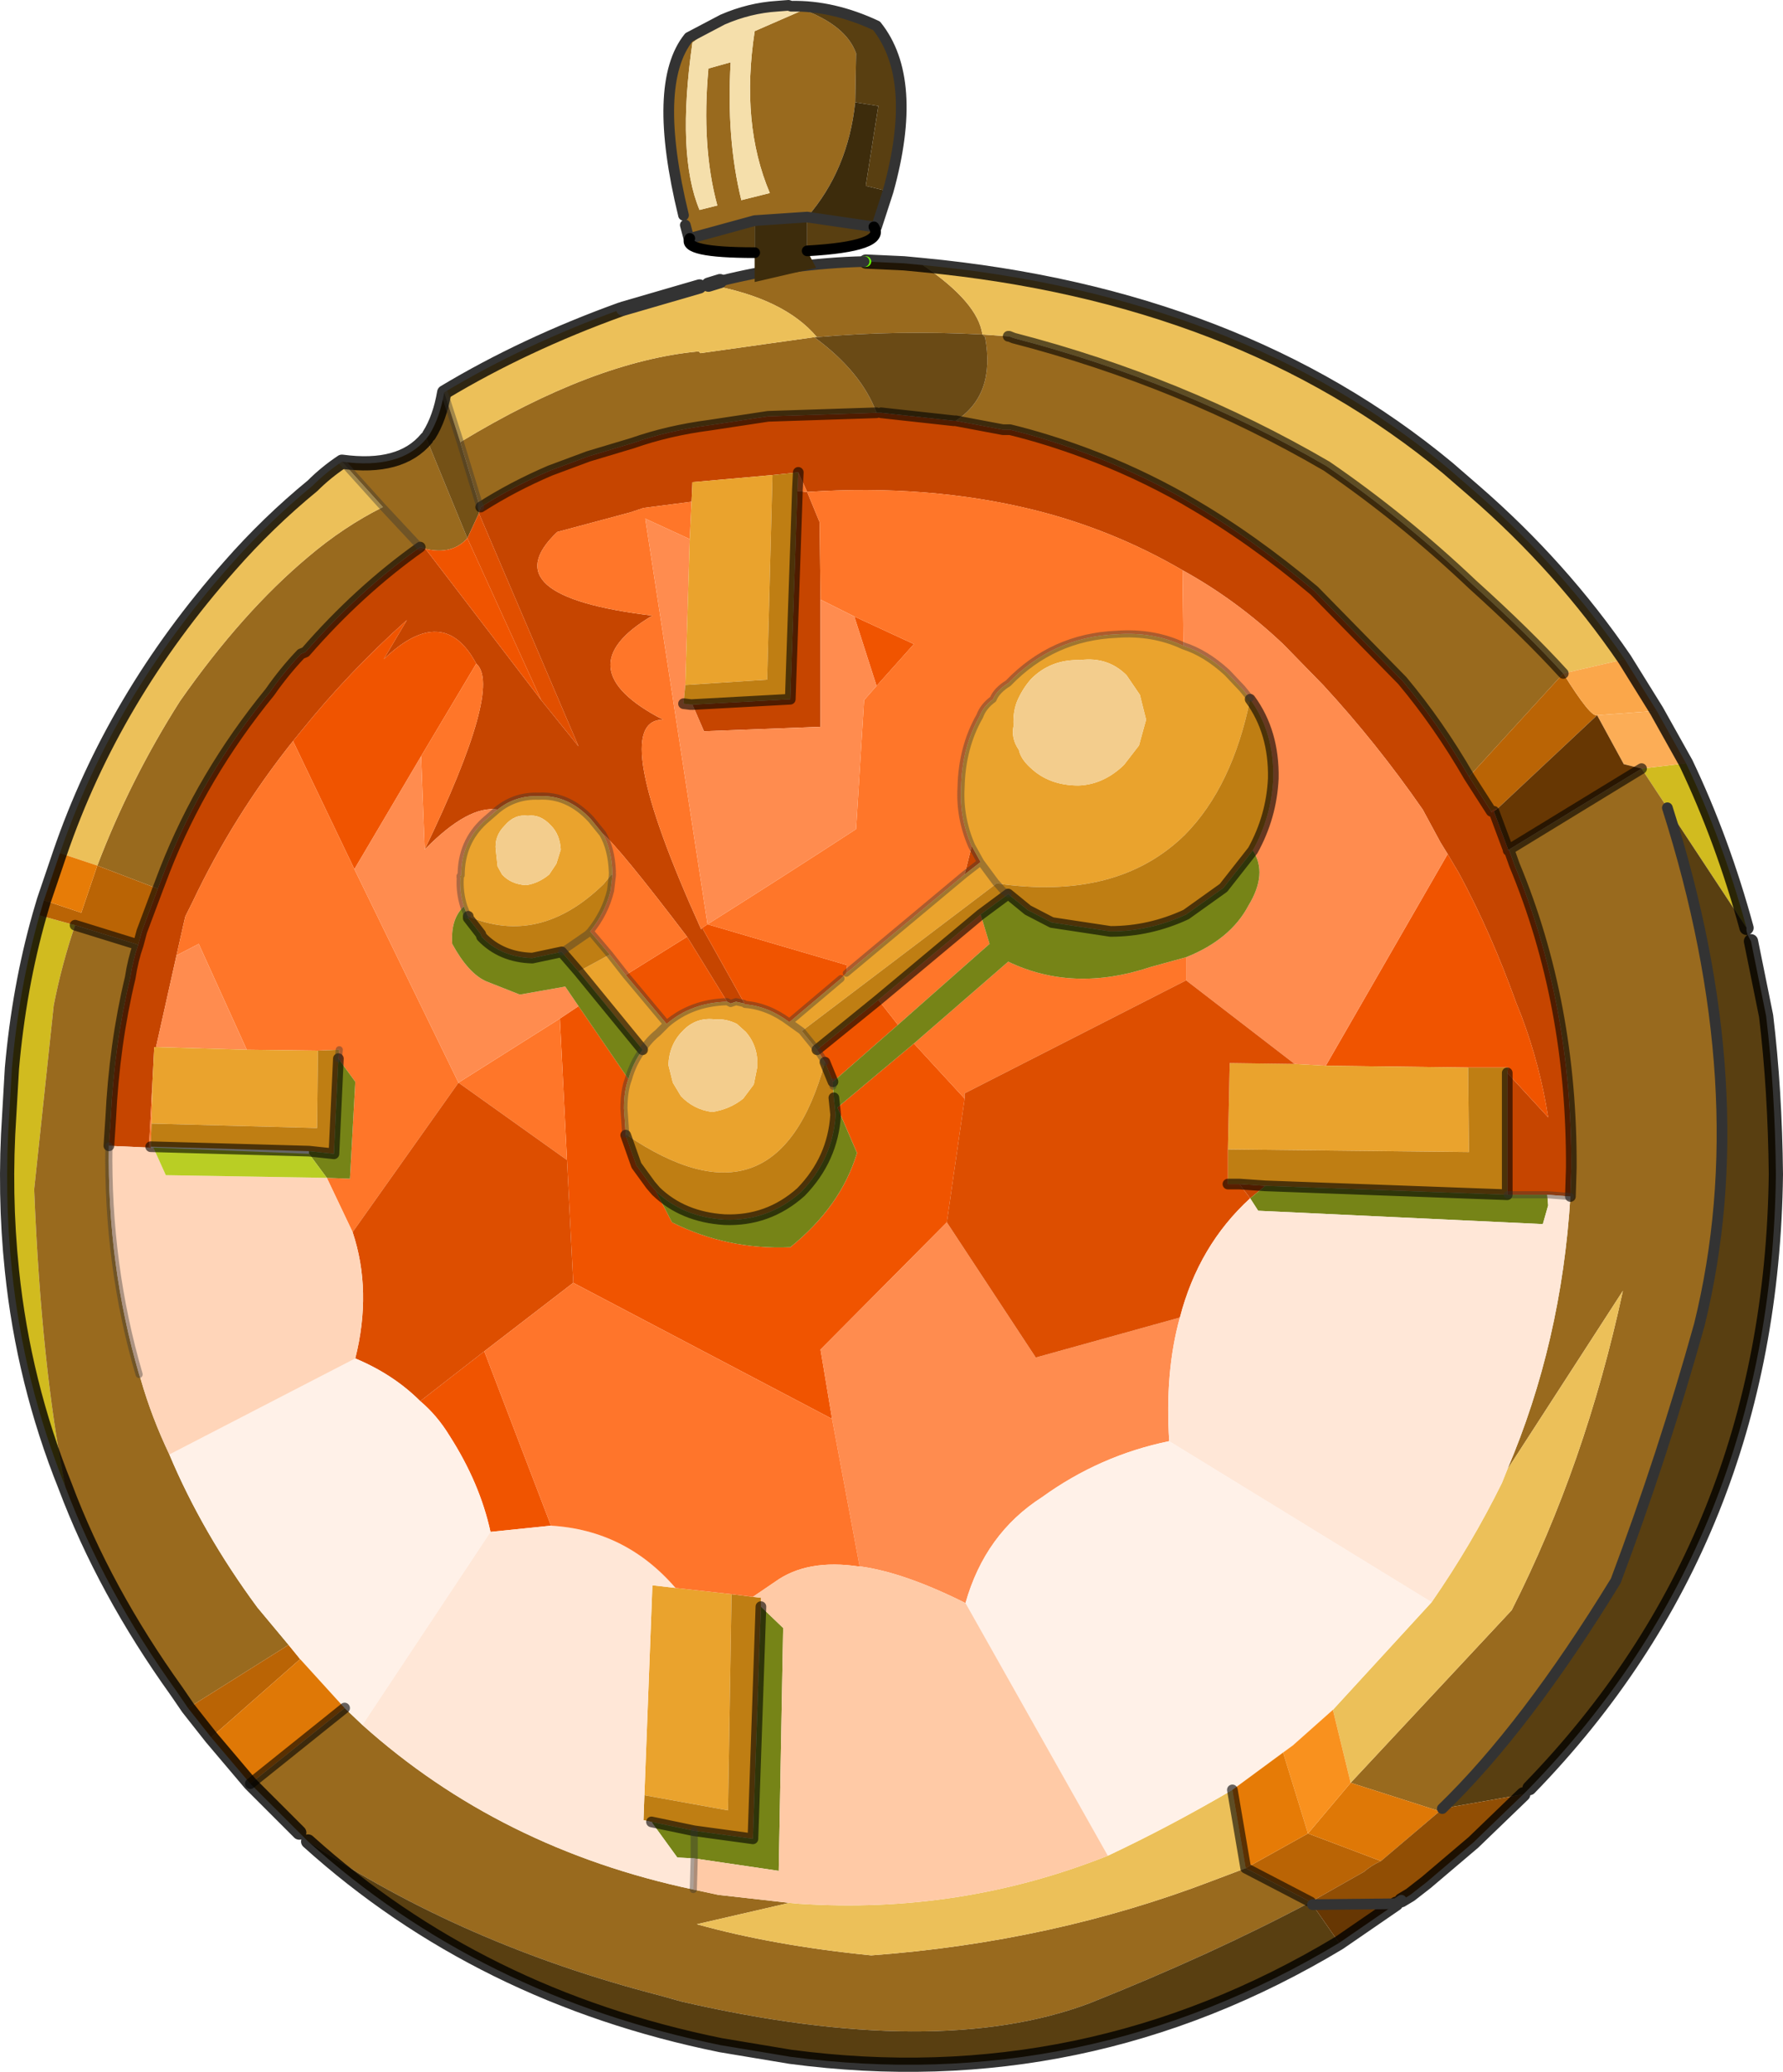 <svg viewBox="0 0 100.22 116.45" xmlns="http://www.w3.org/2000/svg" xmlns:xlink="http://www.w3.org/1999/xlink"><use transform="translate(.02)" width="100.2" height="116.45" xlink:href="#a"/><defs><g id="a"><path d="M228.5 225.35q-2.35-5.85-3-12.15-.45-4.3-.15-8.75l.15-2.6q.4-4.55 1.55-8.6l2 .55q-.75 2.2-1.2 4.5l-1.1 10.35q.4 9.95 1.75 16.7m91.1-40.65q2.05 4.3 3.4 9.25l-4.45-6.75-1.45-2.2 2.5-.3" fill="#d1bb1f" fill-rule="evenodd" transform="translate(-224.85 -141.8)"/><path d="M244.05 167.75q3.3.45 4.75-1.3l2.3 5.6q-.85.95-2.35.6l-.3-.1-2.1-2.25 2.1 2.25Q245 175 242 178.45l-.25.1q-.95 1-1.75 2.15-3.8 4.65-5.9 10l-.4 1.05-3.4-1.3q1.85-4.85 4.65-9.25 3.5-5 7.2-8.1 2-1.7 4.2-2.8l-2.3-2.55m20.6-9.95.65-.2q4-1 8.1-1.1h.1l2.15.1 1.05.1q3.1 2.1 3.35 3.9l1.45.1h.05l.25.1q9.45 2.45 17.6 7.2 4.3 2.95 8.2 6.65 3.05 2.75 5.1 5l-5.3 5.8q-1.7-2.95-3.75-5.4L298.7 175q-3.5-2.95-7.05-5l-.25-.15q-2.75-1.55-5.6-2.6-2.15-.8-4.2-1.3h-.4l-2.65-.5q2.25-1.45 1.65-4.7l-.15-.15q-4.75-.25-9.3.15-1.85-2.2-6.1-2.95m-22.5 87.5-3.25-3.25 5.3-4.25 1 .95q7.75 6.95 18.6 9.25l1.4.3 4 .45-5.2 1.2q4.3 1.2 9.8 1.75 10.2-.75 19.2-4.2l1.85-.7 3.65 1.9q-5.55 2.95-12.45 5.7-8.55 3.2-22.9-.1l-1.25-.35q-11.05-2.85-19.75-8.65m-6.75-7.5-.65-.95q-4.05-5.65-6.25-11.5-1.35-6.75-1.75-16.7l1.1-10.35q.45-2.3 1.2-4.5l3.55 1.1q-.3.85-.45 1.85-.9 3.75-1.1 7.95l-.1 1.5q-.1 6.7 1.7 12.85l.1.3q.6 2.1 1.6 4.2 1.85 4.4 4.95 8.6l1.75 2.1-5.65 3.55m15.3-71.15q7.5-4.55 13.4-5.1l.1.1 6.4-.9q2.65 1.95 3.5 4.25l-6.1.2-3.3.5q-2.3.3-4.3 1l-2.5.75-2.15.8q-2.1.9-3.9 2.05l-.1-.2.1.2-.1.35v-.55l-1.05-3.45m62.4 42.4.05-1.6q.05-9.25-3.2-17.05l-.3-.85 7.45-4.55 1.45 2.2q5.05 15.85 1.8 29.05-2.05 7.35-4.7 14.4-5.05 8.25-9.75 12.8l-.15.15-5-1.6 9.05-9.7q4.15-8.2 6.25-17.95l-6.5 10.05q3.05-7.15 3.55-15.35" fill="#996a1e" fill-rule="evenodd" transform="translate(-224.85 -141.8)"/><path d="M228.2 189.75q3-8.75 9.55-16.15 2.15-2.45 4.65-4.5.75-.75 1.65-1.35l2.3 2.55q-2.2 1.1-4.2 2.8-3.7 3.1-7.2 8.1-2.8 4.4-4.65 9.25l-2.1-.7m21.6-25.9q4.5-2.7 9.9-4.65l.15-.05 4.3-1.25.5-.1q4.25.75 6.1 2.95h-.15l-6.4.9-.1-.1q-5.9.55-13.4 5.1l-.9-2.8m26.9-7.15q17.8 1.7 29.5 11.4l1.5 1.3q4.9 4.25 8.45 9.45l-3.45.8q-2.05-2.25-5.1-5-3.9-3.7-8.2-6.65-8.15-4.75-17.6-7.2l-.25-.1h-.05l-1.45-.1q-.25-1.8-3.35-3.9m18.15 90.1-1.85.7q-9 3.45-19.2 4.2-5.5-.55-9.8-1.75l5.2-1.2.55.05q9.05.6 17.35-2.7 3.5-1.65 7-3.7l.75 4.4m14.7-22.4 6.5-10.05q-2.1 9.75-6.25 17.95l-9.05 9.7-1-4.1 5.55-6.05q2.25-3.25 3.95-6.7l.3-.75" fill="#ecc059" fill-rule="evenodd" transform="translate(-224.85 -141.8)"/><path d="M251.85 170.3q1.8-1.15 3.9-2.05l2.15-.8 2.5-.75q2-.7 4.3-1l3.3-.5 6.1-.2h.25l4.1.45h.1l2.65.5h.4q2.05.5 4.2 1.3 2.85 1.05 5.6 2.6l.25.15q3.55 2.05 7.05 5l4.95 5.05q2.05 2.45 3.75 5.4l1.25 1.95v.05l.15-.05.8 2.15v.05l.05-.05.3.85q3.25 7.8 3.2 17.05l-.05 1.6-1.3-.1h-2.25v-6.85l2.3 2.5q-.45-2.9-1.5-5.7l-.3-.75q-1.4-3.9-3.2-7.25l-.65-1.1-.4-.65-1-1.85q-2.6-3.75-5.6-7l-2.05-2.1-.25-.25q-2.6-2.45-5.6-4.1-3.95-2.3-8.4-3.4-5.9-1.45-12.7-1l-.5-1.1-1.45.15-4.5.4-.05 1.1-2.7.35-.75.25-4.1 1.1q-3.8 3.6 5.35 4.7-5 2.95.6 5.85-3.2 0 2.15 11.8V194l.05-.05 2.35 4.2v.05l-.45-.1-.3.1-.2-.1-2.25-3.65q-3.8-5-4.75-5.8l-.65-.8q-1.3-1.4-2.95-1.3-1.3-.05-2.3.75-1.65-.25-4.1 2.25 4.4-9.15 2.9-10.45-1.85-3.45-5.2-.25l1.3-2.2q-3.25 2.9-5.95 6.25l-.45.55q-3.35 4.2-5.65 9.05l-.4.8-.05.2-.45 2-1.15 5.15h-.1l-.1 1.95-.2 3.7-2.25-.1.1-1.5q.2-4.2 1.1-7.95.15-1 .45-1.85l.2-.75.9-2.4.4-1.05q2.1-5.35 5.9-10 .8-1.15 1.75-2.15l.25-.1q3-3.45 6.45-5.9l.3.1 6.5 8.5 2.1 2.6-5.6-13.1.1-.35m19.1 5.2v7.15l-6.55.25-.65-1.5 5.5-.3.4-11.7.55.05.7 1.7.05 4.35m-28.75 31.15v-.15.15m37.75-16.4-.9.7.4-1.6.5.9m15.15 18.9-.6-.8 1.45.1-.85.7" fill="#c64500" fill-rule="evenodd" transform="translate(-224.85 -141.8)"/><path d="m248.8 166.45.15-.2q.6-.95.85-2.4l.9 2.8 1.05 3.45v.55l-.65 1.4-2.3-5.6m24.6-9.95h.1-.1" fill="#745116" fill-rule="evenodd" transform="translate(-224.85 -141.8)"/><path d="m251.1 172.05.65-1.4 5.6 13.1-2.1-2.6-4.15-9.1" fill="#e14f00" fill-rule="evenodd" transform="translate(-224.85 -141.8)"/><path d="M248.75 172.65q1.5.35 2.35-.6l4.15 9.1-6.5-8.5m15.55 21.3.3-.2 7.85 2.3-.05.45-.3.3-2.9 2.45q-1.2-.9-2.5-1l-.05-.05v-.05l-2.35-4.2m9.8-13.6-1.25-3.9 3.35 1.55-2.1 2.35m32.1 9.45.65 1.1q1.8 3.35 3.2 7.25l.3.75q1.05 2.8 1.5 5.7l-2.3-2.5.05-.3h-2.25l-8-.1 6.85-11.9m-64.9-6.35.45-.55q2.7-3.35 5.95-6.25l-1.3 2.2q3.35-3.2 5.2.25l-3.1 5.2-3.75 6.35-3.45-7.2m22.15 11 2.25 3.65q-2 .05-3.4 1.25l-2.3-2.75 3.45-2.15m-6.1 3.9 2.8 4.1q-.25.65-.25 1.65l.1 1.45v.05l.6 1.7.8 1.1.3.35.9 1.75q3.1 1.55 6.65 1.4 2.85-2.3 3.75-5.3l-1.1-2.55 4.3-3.6 2.85 3.1-1 6.95-7.1 7.15.65 3.9-14.55-7.65-.35-6.9-.4-7.95 1.05-.7m13.85 3.15-.45-.7 3.45-2.8 1.1 1.4-3.65 3.2-.45-1.1m-19.15 16.25 3.75 9.8-3.4.35q-.6-2.75-2.3-5.4-.7-1.15-1.65-1.95l3.6-2.8" fill="#f05400" fill-rule="evenodd" transform="translate(-224.85 -141.8)"/><path d="m263.6 172.1-2.5-1.15 3.5 22.8-.3.2-.05.05v.05q-5.35-11.8-2.15-11.8-5.6-2.9-.6-5.85-9.15-1.1-5.35-4.7l4.1-1.1.75-.25 2.7-.35-.1 2.1m1 21.65q4.2-2.65 8.35-5.35l.45-7.25.7-.8 2.1-2.35-3.35-1.55-1.9-.95-.05-4.35-.7-1.7-.55-.05v-.05l.05-1 .5 1.1q6.8-.45 12.7 1 4.45 1.1 8.4 3.4l.05 4.25q-1.7-.8-3.75-.65-3.6.15-6.1 2.75-.65.4-.85.9-.55.4-.75.95-1 1.75-1.05 4-.1 1.7.6 3.3l-.4 1.6-6.65 5.55.05-.45-7.85-2.3m-31.4 12.55.2-3.7-.05 2.35-.05 1.3v.1l-.1-.05m1.55-10.8.45-2 .05-.2.4-.8q2.3-4.85 5.65-9.05l3.45 7.2 5.85 12-5.95 8.4-1.45-3.05 1.3.05.3-5.45-.95-1.3.05-.5-1.2.05-4-.05-2.7-5.95-1.25.65m16.85-16.4q1.5 1.3-2.9 10.45l-.2-5.25 3.1-5.2m7.1 9.55q.95.8 4.75 5.8L260 196.6l-.9-1.15-1.1-1.3q.85-1.05 1.15-2.3l.1-.85v-.2q-.05-1.3-.55-2.15m-8.1 14 5.7-3.6.4 7.95-6.1-4.35m25.6-2.2 5.3-4.6q3.65 1.75 8 .3l2-.55v1.3l-12.45 6.35v.3l-2.85-3.1m3.75-7.25.5 1.65-5.15 4.55-1.1-1.4 5.75-4.8" fill="#ff7629" fill-rule="evenodd" transform="translate(-224.85 -141.8)"/><path d="m264.6 193.75-3.5-22.8 2.5 1.15-.25 8.2-.1 1.05.4.05h.1l.65 1.5 6.55-.25v-7.15l1.9.95 1.25 3.9-.7.8-.45 7.25q-4.15 2.7-8.35 5.35m26.7-19.9q3 1.65 5.6 4.1l.25.25 2.05 2.1q3 3.25 5.6 7l1 1.85.4.65-6.85 11.9-1.75-.1-6.1-4.7v-1.3q2.5-1 3.5-2.9 1.1-1.8.25-3.1 1.05-1.9 1.15-4.05.05-2.6-1.3-4.45v-.05l-.45-.55-.85-.9q-1.2-1.1-2.45-1.5l-.05-4.25m-57.7 26.8 1.15-5.15 1.25-.65 2.7 5.95-5.1-.15m15.1-11.1q2.45-2.5 4.1-2.25l-.75.65q-1.3 1.2-1.3 3.05-.1 0-.05.15-.05.8.2 1.6-.75.7-.65 2.1.9 1.65 1.9 2.1l1.9.75 2.55-.45.75 1.1-1.05.7-5.7 3.6-5.85-12 3.75-6.35.2 5.25m24.45 40.3-1.55-8.3-.65-3.9 7.1-7.15 5 7.6 8.1-2.25q-.85 3.05-.6 6.95-3.9.8-7.15 3.15-3.2 2.05-4.3 5.95-3.4-1.7-5.85-2.05h-.1" fill="#ff8c4f" fill-rule="evenodd" transform="translate(-224.85 -141.8)"/><path d="m263.6 172.1.1-2.1.05-1.1 4.5-.4-.3 11.5-4.6.3.25-8.2m-30.2 30.5.1-1.95h.1l5.1.15 4 .05-.05 4.35-9.3-.25.05-2.35m19.4-15.3q1-.8 2.3-.75 1.65-.1 2.95 1.3l.65.8q.5.85.55 2.15v.2l-.05-.05-.45.55q-3.6 3.5-7.6 1.8l-.05-.05-.2-.5q-.25-.8-.2-1.6-.05-.15.05-.15 0-1.85 1.3-3.05l.75-.65m12.9 10.8.2.1.3-.1.45.1.05.05q1.3.1 2.5 1l2.9-2.45.3-.3 6.65-5.55.9-.7-.5-.9q-.7-1.6-.6-3.3.05-2.25 1.05-4 .2-.55.75-.95.2-.5.85-.9 2.5-2.6 6.1-2.75 2.05-.15 3.75.65 1.25.4 2.45 1.5l.85.9.45.55v.05q-1 4.9-3.65 7.6-3.8 3.75-10.6 2.75l-.05-.05-.85-1.15.85 1.15.05.05-10.95 8.3.2.25.65.8.45.7q-2.7 9.85-11.2 4.05l-.1-1.45q0-1 .25-1.65.25-.9.8-1.65l-3.6-4.4 1.75-.95.9 1.15 2.3 2.75-.5.5q-.5.4-.85.95.35-.55.85-.95l.5-.5q1.4-1.2 3.4-1.25m-9.9-9.9q-.6-.65-1.3-.55-.75-.1-1.3.55-.6.6-.5 1.4l.1.9.25.45q.5.55 1.35.6.7-.1 1.3-.6l.4-.6.25-.8q-.05-.85-.55-1.35m6.6 13.45.25 1 .45.75q.7.75 1.75.9 1-.15 1.75-.75l.6-.8.2-1q.05-1.15-.65-1.95l-.5-.45q-.6-.3-1.2-.25-1.1-.15-1.85.65-.75.75-.8 1.9m6.8-2.4.7.5-.7-.5m-6.4 31.8 3.15.35-.2 12.15-4.7-.85.45-11.8 1.3.15m20-51.1q-.45.5-.75 1.15t-.25 1.5q-.15.7.3 1.35.1.5.65 1 1.05 1 2.7 1 1.4-.05 2.55-1.15l.85-1.1.4-1.45-.35-1.4-.75-1.1q-1.05-1.05-2.6-.85-1.65-.05-2.75 1.05m11.05 26.45.1-4.85 3.65.05 1.75.1 8 .1.05 4.75-13.55-.15" fill="#eaa32d" fill-rule="evenodd" transform="translate(-224.85 -141.8)"/><path d="m227.05 193.25.25-.85 2.1.7.9-2.65 3.4 1.3-.9 2.4-.2.75-3.55-1.1-2-.55m9.65 46.2-1.3-1.65 5.65-3.55.65.8-5 4.4m71.95-52.05-1.25-1.95 5.3-5.8q1.55 2.5 1.9 2.35l-5.6 5.25q-.2.05-.35.15m-10.15 61.3-3.65-1.9 3.5-1.95 4.1 1.55q-.55.25-.95.6l-3 1.7" fill="#ba6405" fill-rule="evenodd" transform="translate(-224.85 -141.8)"/><path d="m227.3 192.4.9-2.65 2.1.7-.9 2.65-2.1-.7" fill="#e77c07" fill-rule="evenodd" transform="translate(-224.85 -141.8)"/><path d="M263.75 181.4h-.1l-.4-.05.1-1.05 4.6-.3.3-11.5 1.45-.15-.05 1v.05l-.4 11.7-5.5.3m45.8 20.7v6.85l-13.6-.5-1.45-.1h-.65v-1.95l13.55.15-.05-4.75h2.25l-.05.3m-66.85-1.25 1.2-.05-.05.5-.25 5.35-1.4-.15-8.9-.25.05-1.3 9.3.25.05-4.35m16.55-9.85-.1.85q-.3 1.25-1.15 2.3l1.1 1.3-1.75.95-.95-1.1-1.65.35q-1.75-.05-2.85-1.2l-.05-.15-.7-.9v-.1q4 1.7 7.6-1.8l.45-.55.05.05m-1.25 3.15-.15.15-1.45 1 1.45-1 .15-.15m2 11.45v-.05q8.5 5.8 11.2-4.05l.45 1.1v.25l.05.65.1.95q-.15 2.5-1.95 4.35-1.85 1.65-4.3 1.55-2.35-.15-3.85-1.6l-.3-.35-.8-1.1-.6-1.7m10.75-4.8-.65-.8-.2-.25 10.95-8.3.35.4.3.2-.3-.2-.35-.4q6.8 1 10.6-2.75 2.65-2.7 3.65-7.6 1.35 1.85 1.3 4.45-.1 2.15-1.15 4.05l-1.65 2.1-2.1 1.5q-2.05.95-4.25.95l-3.3-.5-1.35-.7-1.1-.9-1.55 1.15-5.75 4.8-3.45 2.8m-4.8 30.6 1.2.15.45.05v.5l-.45 13.05-3.3-.45-2.4-.5-.45-.1.05-1.4 4.7.85.2-12.15" fill="#bf7e13" fill-rule="evenodd" transform="translate(-224.85 -141.8)"/><path d="M309.55 208.95h2.25l.05.6-.3 1.05-16-.75-.45-.7.85-.7 13.6.5m-65.7-7.65.95 1.3-.3 5.45-1.3-.05-1-1.35v-.15l1.4.15.25-5.35m7.05-8.55.2.5.05.05v.1l.7.9.05.15q1.1 1.15 2.85 1.2l1.65-.35.95 1.1 3.6 4.4q-.55.75-.8 1.65l-2.8-4.1-.75-1.1-2.55.45-1.9-.75q-1-.45-1.9-2.1-.1-1.4.65-2.1m25.3 7.7-4.3 3.6 1.1 2.55q-.9 3-3.75 5.3-3.55.15-6.65-1.4l-.9-1.75q1.5 1.45 3.85 1.6 2.45.1 4.3-1.55 1.8-1.85 1.95-4.35l-.1-.95-.05-.65v-.25l3.65-3.2 5.15-4.55-.5-1.65 1.55-1.15 1.1.9 1.35.7 3.3.5q2.2 0 4.25-.95l2.1-1.5 1.65-2.1q.85 1.3-.25 3.1-1 1.9-3.5 2.9l-2 .55q-4.35 1.45-8-.3l-5.3 4.6m-12.35 44.25v1.55-1.55l3.3.45.45-13.05 1.25 1.2-.25 13.65-4.75-.7-.95-.05-1.45-2 2.4.5" fill="#768417" fill-rule="evenodd" transform="translate(-224.85 -141.8)"/><path d="M255.8 188.2q.5.5.55 1.35l-.25.8-.4.6q-.6.5-1.3.6-.85-.05-1.35-.6l-.25-.45-.1-.9q-.1-.8.5-1.4.55-.65 1.3-.55.7-.1 1.3.55m6.6 13.45q.05-1.15.8-1.9.75-.8 1.85-.65.6-.05 1.2.25l.5.45q.7.8.65 1.95l-.2 1-.6.8q-.75.6-1.75.75-1.05-.15-1.75-.9l-.45-.75-.25-1m20.4-21.7q1.1-1.1 2.75-1.05 1.55-.2 2.6.85l.75 1.1.35 1.4-.4 1.45-.85 1.1q-1.15 1.1-2.55 1.15-1.65 0-2.7-1-.55-.5-.65-1-.45-.65-.3-1.35-.05-.85.25-1.5t.75-1.15" fill="#f3cd8d" fill-rule="evenodd" transform="translate(-224.85 -141.8)"/><path d="m244.65 211.05 5.95-8.4 6.1 4.35.35 6.9-5 3.85-3.6 2.8q-1.5-1.5-3.65-2.4.95-3.8-.15-7.1m34.4-7.5v-.3l12.45-6.35 6.1 4.7-3.65-.05-.1 4.85v1.95h.65l.6.8q-2.9 2.65-3.95 6.7l-8.1 2.25-5-7.6 1-6.95" fill="#dd4e00" fill-rule="evenodd" transform="translate(-224.85 -141.8)"/><path d="M248.45 220.55q.95.8 1.65 1.95 1.7 2.65 2.3 5.4l-7.2 10.85-1-.95-2.5-2.75-.65-.8-1.75-2.1q-3.1-4.2-4.95-8.6l10.45-5.4q2.15.9 3.65 2.4m38.65 25.55-8-14.2q1.1-3.9 4.3-5.95 3.25-2.35 7.15-3.15l14.75 9.05-5.55 6.05-2.25 2-.55.4-2.85 2.1q-3.5 2.05-7 3.7" fill="#fff1e8" fill-rule="evenodd" transform="translate(-224.85 -141.8)"/><path d="m311.8 208.95 1.3.1q-.5 8.2-3.55 15.35l-.3.75q-1.7 3.45-3.95 6.7l-14.75-9.05q-.25-3.9.6-6.95 1.05-4.05 3.95-6.7l.45.7 16 .75.3-1.05-.05-.6m-59.4 18.95 3.4-.35q4.2.25 7 3.5l-1.3-.15-.45 11.8-.05 1.4.45.1 1.45 2 .95.05-.05 1.75q-10.85-2.3-18.6-9.25l7.2-10.85" fill="#ffe7d7" fill-rule="evenodd" transform="translate(-224.85 -141.8)"/><path d="m255.8 227.55-3.75-9.8 5-3.85 14.55 7.65 1.55 8.3q-2.95-.45-4.75.85l-1.25.85-1.2-.15-3.15-.35q-2.8-3.25-7-3.5" fill="#ff752b" fill-rule="evenodd" transform="translate(-224.85 -141.8)"/><path d="m230.95 206.2 2.25.1.1.05.15-.05.7 1.55 9.05.15 1.45 3.05q1.1 3.3.15 7.1l-10.45 5.4q-1-2.1-1.6-4.2l-.1-.3q-1.8-6.15-1.7-12.85" fill="#ffd5b9" fill-rule="evenodd" transform="translate(-224.85 -141.8)"/><path d="m242.2 206.65 1 1.35-9.05-.15-.7-1.55 8.75.35" fill="#b9ce24" fill-rule="evenodd" transform="translate(-224.85 -141.8)"/><path d="m238.9 242.05-2.2-2.6 5-4.4 2.5 2.75-5.3 4.25m61.85-.05 5 1.6-3.3 2.8-4.1-1.55 2.4-2.85" fill="#df7806" fill-rule="evenodd" transform="translate(-224.85 -141.8)"/><path d="m267.15 231.55 1.25-.85q1.8-1.3 4.75-.85h.1q2.45.35 5.85 2.05l8 14.2q-8.3 3.3-17.35 2.7l-.55-.05-4-.45-1.4-.3.05-1.75 4.75.7.25-13.65-1.25-1.2v-.5l-.45-.05" fill="#ffcaa6" fill-rule="evenodd" transform="translate(-224.85 -141.8)"/><path d="M323 193.95q-.05.25.25.75l.85 4.2q.5 4.15.55 8.9-.25 20.5-13.85 34.5l-.35.35-4.55.8q4.7-4.55 9.75-12.8 2.65-7.05 4.7-14.4 3.25-13.2-1.8-29.05l4.45 6.75M300.1 251q-14.3 8.6-30.85 6.4l-3.9-.65q-13.55-2.75-23.2-11.45 8.7 5.8 19.75 8.65l1.25.35q14.35 3.3 22.9.1 6.9-2.75 12.45-5.7l.1.15 1.5 2.15" fill="#593f11" fill-rule="evenodd" transform="translate(-224.85 -141.8)"/><path d="M274.1 165q-.85-2.3-3.5-4.25h.15q4.55-.4 9.3-.15l.15.15q.6 3.25-1.65 4.7h-.1l-4.1-.45h-.25" fill="#6a4a15" fill-rule="evenodd" transform="translate(-224.85 -141.8)"/><path d="m316.15 178.85 1.8 2.9-3.35.25q-.35.15-1.9-2.35l3.45-.8" fill="#fba74a" fill-rule="evenodd" transform="translate(-224.85 -141.8)"/><path d="m317.95 181.75 1.65 2.95-2.5.3-1-.25-1.5-2.75 3.35-.25" fill="#fcad56" fill-rule="evenodd" transform="translate(-224.85 -141.8)"/><path d="m303.3 248.8-3.2 2.2-1.5-2.15 4.7-.05m6.35-59.25-.05.05v-.05l-.8-2.15.2-.15 5.6-5.25 1.5 2.75 1 .25-7.45 4.55" fill="#673703" fill-rule="evenodd" transform="translate(-224.85 -141.8)"/><path d="m308.8 187.4-.15.05v-.05q.15-.1.35-.15l-.2.15" fill="#ed4900" fill-rule="evenodd" transform="translate(-224.85 -141.8)"/><path d="m310.45 242.65-2.8 2.7-2.65 2.25-.9.7-.5.3-.3.2-4.7.05-.1-.15 3-1.7q.4-.35.95-.6l3.3-2.8.15-.15 4.55-.8" fill="#914e04" fill-rule="evenodd" transform="translate(-224.85 -141.8)"/><path d="m299.75 237.9 1 4.1-2.4 2.85-1.4-4.55.55-.4 2.25-2" fill="#f9911e" fill-rule="evenodd" transform="translate(-224.85 -141.8)"/><path d="m296.95 240.3 1.4 4.55-3.5 1.95-.75-4.4 2.85-2.1" fill="#e67b06" fill-rule="evenodd" transform="translate(-224.85 -141.8)"/><path d="M3.65 83.55Q1.3 77.7.65 71.4.2 67.1.5 62.65l.15-2.6q.4-4.55 1.55-8.6l.25-.85.9-2.65q3-8.75 9.55-16.15 2.15-2.45 4.65-4.5.75-.75 1.65-1.35 3.3.45 4.75-1.3m.15-.2q.6-.95.85-2.4 4.5-2.7 9.9-4.65m13.8-2.7 2.15.1 1.05.1q17.8 1.7 29.5 11.4l1.5 1.3q4.9 4.25 8.45 9.45l1.8 2.9 1.65 2.95q2.05 4.3 3.4 9.25m.25.75.85 4.2q.5 4.15.55 8.9-.25 20.5-13.85 34.5m-.35.35-2.8 2.7-2.65 2.25-.9.7-.5.3m-.3.2-3.2 2.2q-14.3 8.6-30.85 6.4l-3.9-.65q-13.55-2.75-23.2-11.45m-.5-.5-2.75-2.75-2.2-2.6-1.3-1.65-.65-.95q-4.05-5.65-6.25-11.5" fill="none" stroke="#000" stroke-linecap="round" stroke-linejoin="round" stroke-opacity=".8" stroke-width=".8"/><path d="m35 17.35 4.3-1.25m.5-.1.65-.2" fill="none" stroke="#333" stroke-linecap="round" stroke-linejoin="round" stroke-width=".8"/><path d="M27 28.5q1.8-1.15 3.9-2.05l2.15-.8 2.5-.75q2-.7 4.3-1l3.3-.5 6.1-.2M38.8 39.6l-.4-.05M84.7 60.3v6.85m3.55.1.05-1.6q.05-9.25-3.2-17.05l-.3-.85-.05.05v-.05l-.8-2.15m-.15 0-1.25-1.95q-1.7-2.95-3.75-5.4l-4.95-5.05q-3.5-2.95-7.05-5l-.25-.15q-2.75-1.55-5.6-2.6-2.15-.8-4.2-1.3h-.4l-2.65-.5m-.1 0-4.1-.45m-25.9 7.55q-3.45 2.45-6.45 5.9l-.25.1q-.95 1-1.75 2.15-3.8 4.65-5.9 10l-.4 1.05-.9 2.4-.2.75q-.3.85-.45 1.85-.9 3.75-1.1 7.95l-.1 1.5m1.65-11.3L4.2 52m22.1-.5v.1l.7.9.05.15q1.1 1.15 2.85 1.2l1.65-.35M36.1 59l-3.6-4.4-.95-1.1m5.3 13.45-.3-.35-.8-1.1-.6-1.7m35.25-16-1.65 2.1-2.1 1.5q-2.05.95-4.25.95l-3.3-.5-1.35-.7-1.1-.9-1.55 1.15m-8.25 10.3.1.95Q46.8 65.15 45 67q-1.85 1.65-4.3 1.55-2.35-.15-3.85-1.6m-19.5-2.25 1.4.15.25-5.35m-1.65 5.2-8.9-.25M19.35 96l-5.3 4.25M39 102.9l-2.4-.5m6.15-12.1-.45 13.05-3.3-.45m34.65 4L70 105m.25-65.7q1.35 1.85 1.3 4.45-.1 2.15-1.15 4.05M56.65 18.9h.05l.25.1q9.45 2.45 17.6 7.2 4.3 2.95 8.2 6.65 3.05 2.75 5.1 5M44.8 27.6l-.4 11.7-5.5.3m5.95-13.05-.05 1m1.55 32.15.45 1.1m-.9-1.8 3.45-2.8 5.75-4.8m14.55 15.15H69m15.8-18.8 7.45-4.55M71.1 66.65l-1.45-.1m-.4 34.05L70 105m1.1-38.35 13.6.5" fill="none" stroke="#000" stroke-linecap="round" stroke-linejoin="round" stroke-opacity=".6" stroke-width=".6"/><path d="m25.85 24.85 1.05 3.45.1.2m-1.15-3.65-.9-2.8m59.75 45.1h2.25l1.3.1M19.2 25.95l2.3 2.55 2.1 2.25m4.35 14.75q1-.8 2.3-.75 1.65-.1 2.95 1.3l.65.8m7 9.45.2.1.3-.1.45.1.05.05q1.3.1 2.5 1l2.9-2.45m-28.2 4-.05.5m15.4-10.3-.1.85q-.3 1.25-1.15 2.3l1.1 1.3.9 1.15m-.75-5.6v-.1m0-.1q-.05-1.3-.55-2.15m-5.9-1.35-.75.65q-1.3 1.2-1.3 3.05-.1 0-.05.15-.05.8.2 1.6l.2.5m5.3 2.05 1.45-1 .15-.15m2.15 8.3q.25-.9.8-1.65.35-.55.85-.95l.5-.5-2.3-2.75m0 8.95-.1-1.45q0-1 .25-1.65m2.15-3.1q1.4-1.2 3.4-1.25m5.5 3.4-.45-.7-.65-.8-.2-.25-.7-.5m2.45 3.35v.25M6.1 64.4Q6 71.1 7.8 77.25m31.2 27.2v-1.55m-.05 3.3.05-1.75M66.5 36.3q1.25.4 2.45 1.5l.85.9.45.55m-15.65 8.3q-.7-1.6-.6-3.3.05-2.25 1.05-4 .2-.55.75-.95.2-.5.85-.9 2.5-2.6 6.1-2.75 2.05-.15 3.75.65M56 49.65l-.05-.05-.85-1.15-.9.7-6.65 5.55m7.55-6.25-.5-.9m2.05 2.7-.3-.2-.35-.4" fill="none" stroke="#333" stroke-linecap="round" stroke-linejoin="round" stroke-opacity=".4" stroke-width=".4"/><path d="M48.55 14.7h.1" fill="none" stroke="#6f0" stroke-linecap="round" stroke-linejoin="round" stroke-width=".6"/><path d="M40.45 15.8q4-1 8.1-1.1m30.2 92.1-.3.2m2.6-5.35q4.7-4.55 9.75-12.8 2.65-7.05 4.7-14.4 3.25-13.2-1.8-29.05m-19.95 61.65 4.7-.05" fill="none" stroke="#333" stroke-linecap="round" stroke-linejoin="round" stroke-width=".6"/><path d="m265.45 142.9-1.7 1.3q-.9 6.3.4 9.4l1-.25q-.9-3.3-.5-7.7l1.25-.35q-.25 4.3.6 7.75l1.6-.4q-1.65-3.9-.85-9.1l2.75-1.2q2.4.9 2.95 2.45l-.05 2.7v.05q-.4 3.8-2.7 6.45l-2.95.2-3.65 1h-.05l-.2-.75-.1-.55q-1.8-7.4.3-10l1.9-1" fill="#996a1e" fill-rule="evenodd" transform="translate(-224.85 -141.8)"/><path d="m270 142.35-.7-.2q2.35-.05 4.8 1.1 2.4 3 .65 9.3l-1.25-.3v-.05l.7-4.45h-.05l-1.25-.2v-.05l.05-2.7q-.55-1.55-2.95-2.45m-6.4 12.85 3.65-1v1.8q-4.1 0-3.65-.8m10.35-.65q.7 1.1-3.75 1.35V154l3.75.55" fill="#593f11" fill-rule="evenodd" transform="translate(-224.85 -141.8)"/><path d="m267.25 154.2 2.95-.2q2.3-2.65 2.7-6.45l1.25.2h.05l-.7 4.45v.05l1.25.3-.65 2h-.15l-3.75-.55v1.9l.5.95-3.45.8v-3.45" fill="#3d2c0c" fill-rule="evenodd" transform="translate(-224.85 -141.8)"/><path d="m270 142.35-2.75 1.2q-.8 5.2.85 9.1l-1.6.4q-.85-3.45-.6-7.75l-1.25.35q-.4 4.4.5 7.7l-1 .25q-1.3-3.1-.4-9.4l1.7-1.3q1.5-.65 3.05-.75l.65-.05.15.05.7.2" fill="#f5dfab" fill-rule="evenodd" transform="translate(-224.85 -141.8)"/><path d="M44.45.35 44.3.3l-.65.05q-1.55.1-3.05.75l-1.9 1q-2.1 2.6-.3 10m.1.55.2.75h.05l3.65-1 2.95-.2m4.55-1.45q1.75-6.3-.65-9.3Q46.8.3 44.45.35m5.45 10.4-.65 2h-.15l-3.75-.55" fill="none" stroke="#333" stroke-linecap="round" stroke-linejoin="round" stroke-width=".6"/><path d="M49.1 12.75q.7 1.1-3.75 1.35m-2.95.1q-4.1 0-3.65-.8" fill="none" stroke="#000" stroke-linecap="round" stroke-linejoin="round" stroke-width=".6"/></g></defs></svg>